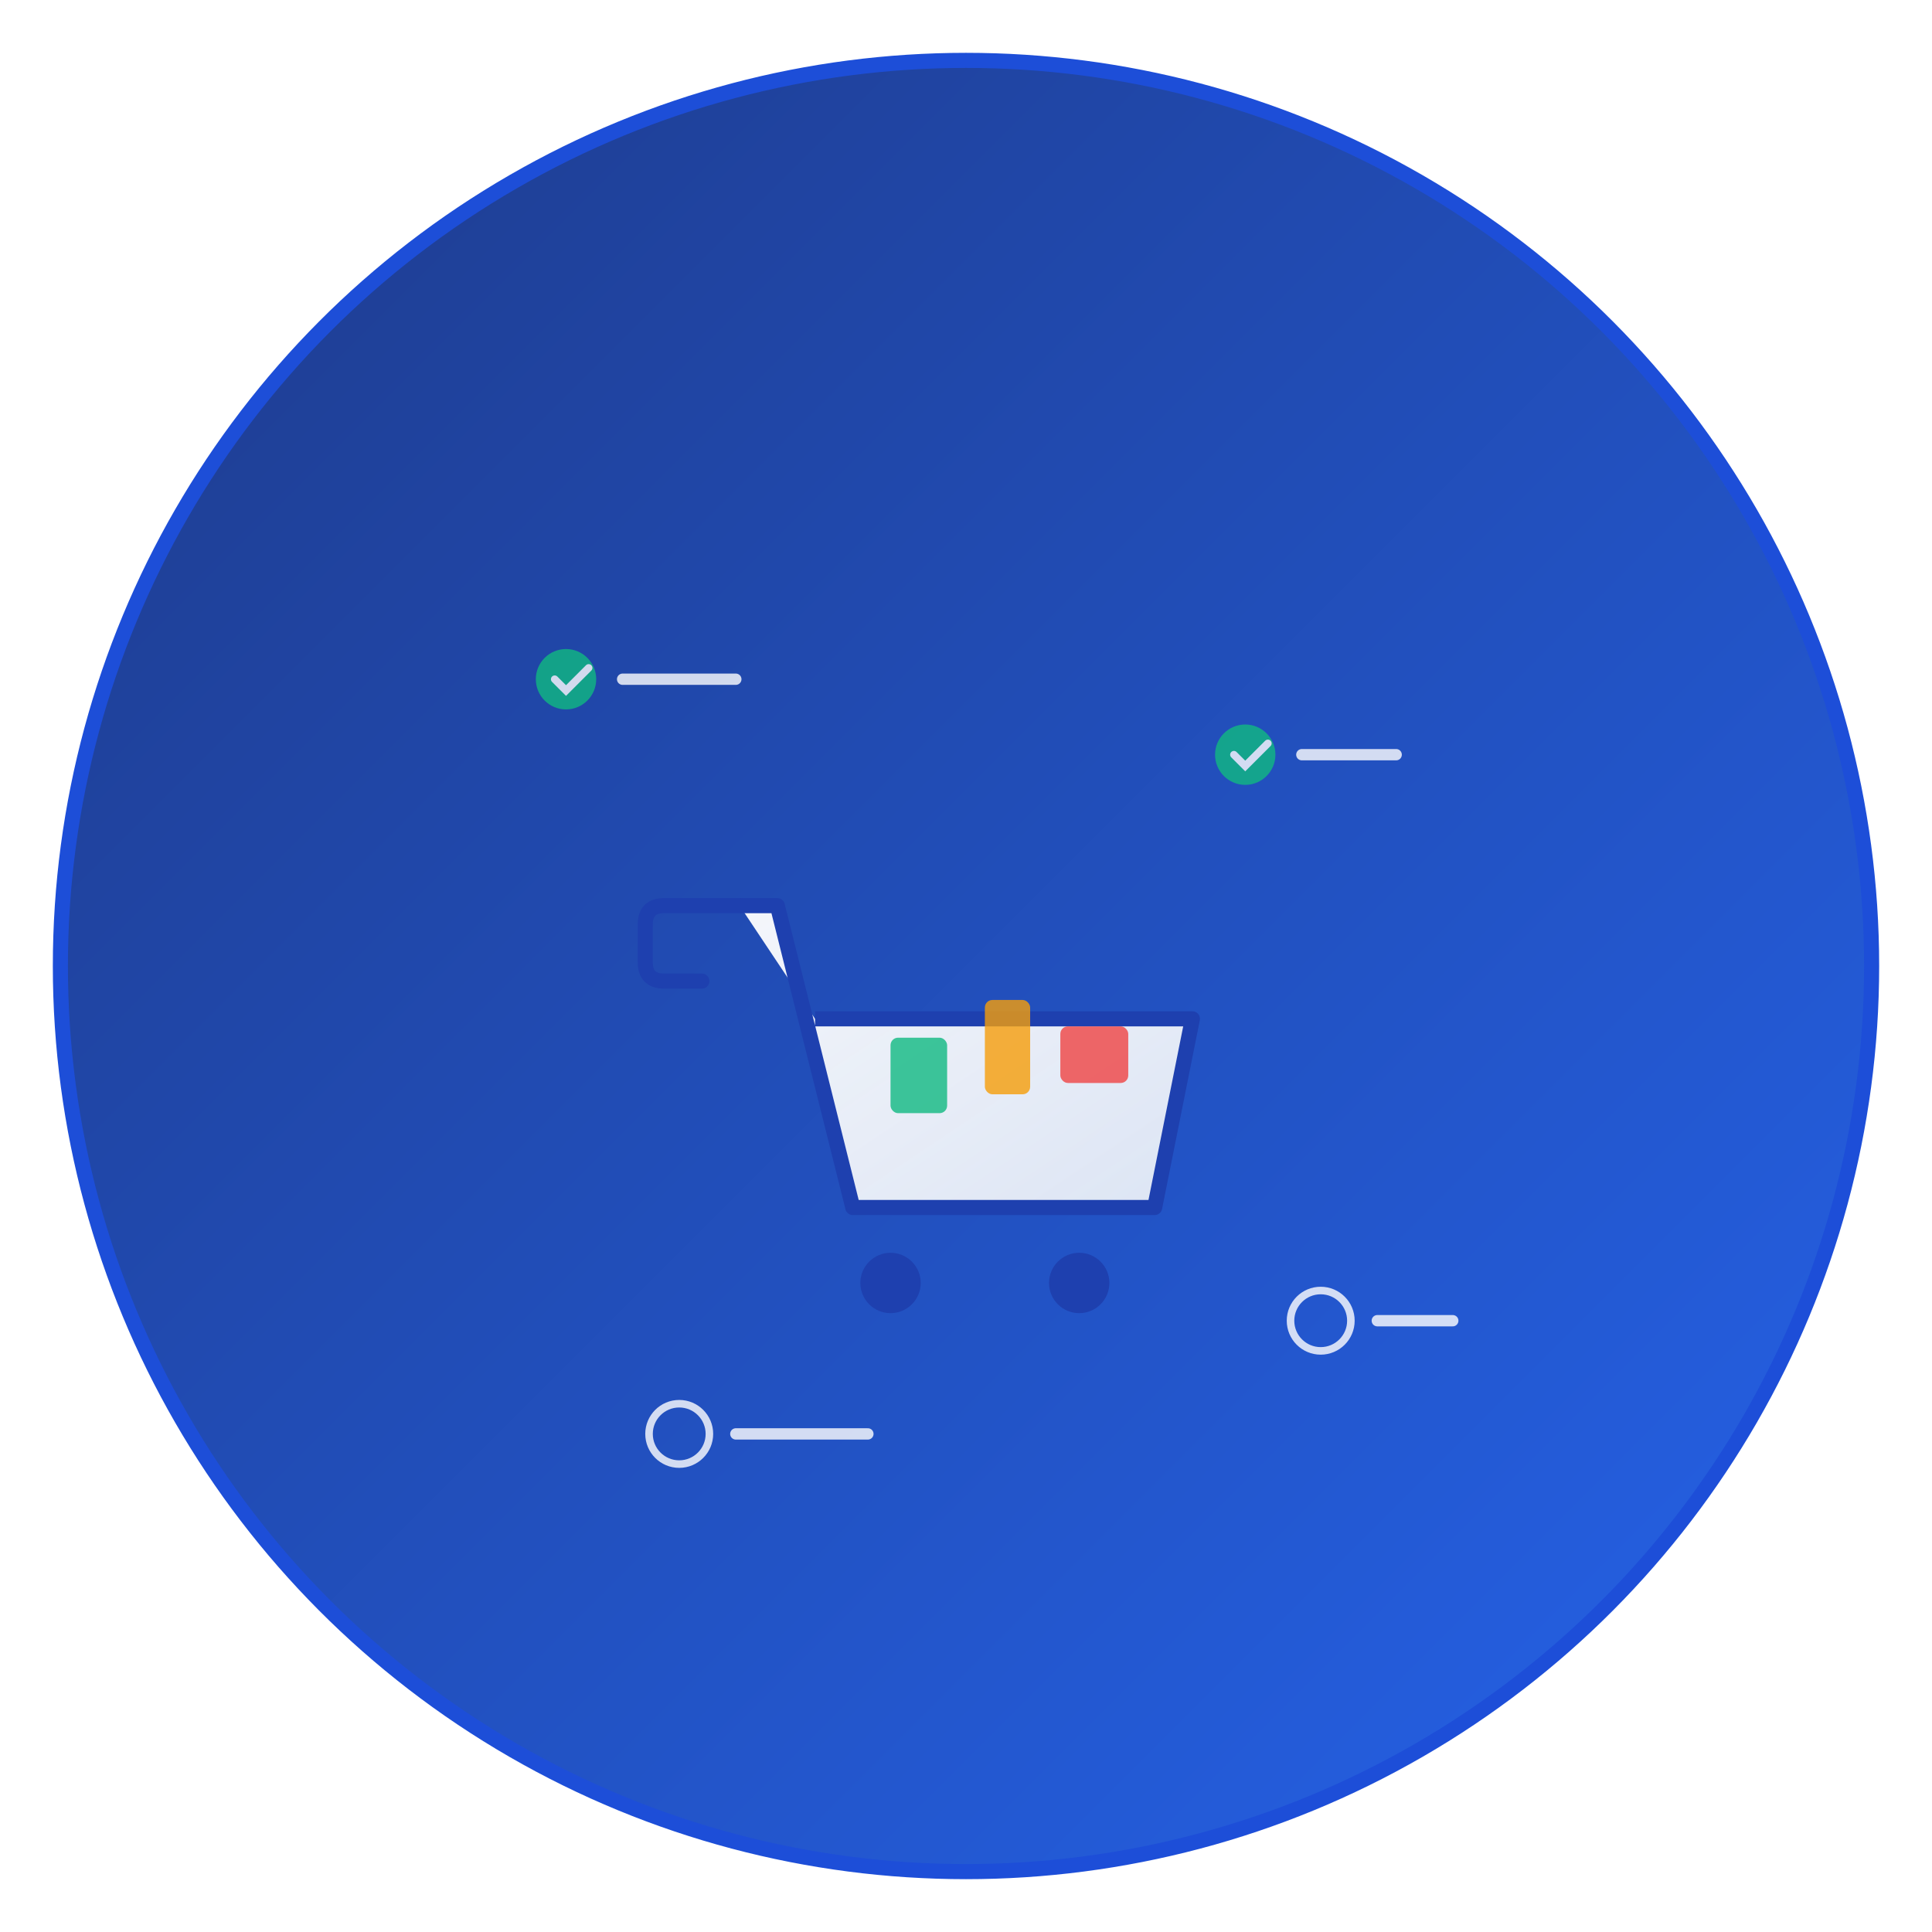 <!-- Zhoplist App Icon - Concept 3: Minimalist Cart with List Items -->
<svg width="512" height="512" viewBox="0 0 512 512" xmlns="http://www.w3.org/2000/svg">
  <defs>
    <linearGradient id="bg3" x1="0%" y1="0%" x2="100%" y2="100%">
      <stop offset="0%" style="stop-color:#1e3a8a;stop-opacity:1" />
      <stop offset="100%" style="stop-color:#2563eb;stop-opacity:1" />
    </linearGradient>
    <linearGradient id="cart3" x1="0%" y1="0%" x2="100%" y2="100%">
      <stop offset="0%" style="stop-color:#ffffff;stop-opacity:0.95" />
      <stop offset="100%" style="stop-color:#f1f5f9;stop-opacity:0.9" />
    </linearGradient>
    <filter id="shadow3">
      <dropshadow dx="2" dy="2" stdDeviation="3" flood-color="#1e40af" flood-opacity="0.3"/>
    </filter>
  </defs>

  <!-- Background Circle -->
  <circle cx="256" cy="256" r="240" fill="url(#bg3)" stroke="#1d4ed8" stroke-width="4"/>

  <!-- Shopping Cart -->
  <g transform="translate(256, 280)" filter="url(#shadow3)">
    <!-- Cart Body -->
    <path d="M-60 -40 L-50 -40 L-30 40 L50 40 L60 -10 L-40 -10"
          fill="url(#cart3)" stroke="#1e40af" stroke-width="4" stroke-linejoin="round"/>

    <!-- Cart Handle -->
    <path d="M-60 -40 L-80 -40 Q-85 -40 -85 -35 L-85 -25 Q-85 -20 -80 -20 L-70 -20"
          fill="none" stroke="#1e40af" stroke-width="4" stroke-linecap="round"/>

    <!-- Cart Wheels -->
    <circle cx="-20" cy="60" r="8" fill="#1e40af"/>
    <circle cx="30" cy="60" r="8" fill="#1e40af"/>

    <!-- Cart Items/Products (geometric shapes) -->
    <rect x="-20" y="-5" width="15" height="20" rx="2" fill="#10b981" opacity="0.8"/>
    <rect x="5" y="-15" width="12" height="25" rx="2" fill="#f59e0b" opacity="0.8"/>
    <rect x="25" y="-8" width="18" height="15" rx="2" fill="#ef4444" opacity="0.8"/>
  </g>

  <!-- Floating List Elements -->
  <g opacity="0.8">
    <!-- List item 1 (top left) -->
    <g transform="translate(150, 180)">
      <circle cx="0" cy="0" r="8" fill="#10b981"/>
      <path d="M-3 0 L0 3 L6 -3" stroke="#ffffff" stroke-width="2" fill="none" stroke-linecap="round"/>
      <line x1="15" y1="0" x2="45" y2="0" stroke="#ffffff" stroke-width="3" stroke-linecap="round"/>
    </g>

    <!-- List item 2 (top right) -->
    <g transform="translate(330, 200)">
      <circle cx="0" cy="0" r="8" fill="#10b981"/>
      <path d="M-3 0 L0 3 L6 -3" stroke="#ffffff" stroke-width="2" fill="none" stroke-linecap="round"/>
      <line x1="15" y1="0" x2="40" y2="0" stroke="#ffffff" stroke-width="3" stroke-linecap="round"/>
    </g>

    <!-- List item 3 (bottom left) -->
    <g transform="translate(180, 380)">
      <circle cx="0" cy="0" r="8" fill="none" stroke="#ffffff" stroke-width="2"/>
      <line x1="15" y1="0" x2="50" y2="0" stroke="#ffffff" stroke-width="3" stroke-linecap="round"/>
    </g>

    <!-- List item 4 (bottom right) -->
    <g transform="translate(350, 350)">
      <circle cx="0" cy="0" r="8" fill="none" stroke="#ffffff" stroke-width="2"/>
      <line x1="15" y1="0" x2="35" y2="0" stroke="#ffffff" stroke-width="3" stroke-linecap="round"/>
    </g>
  </g>
</svg>